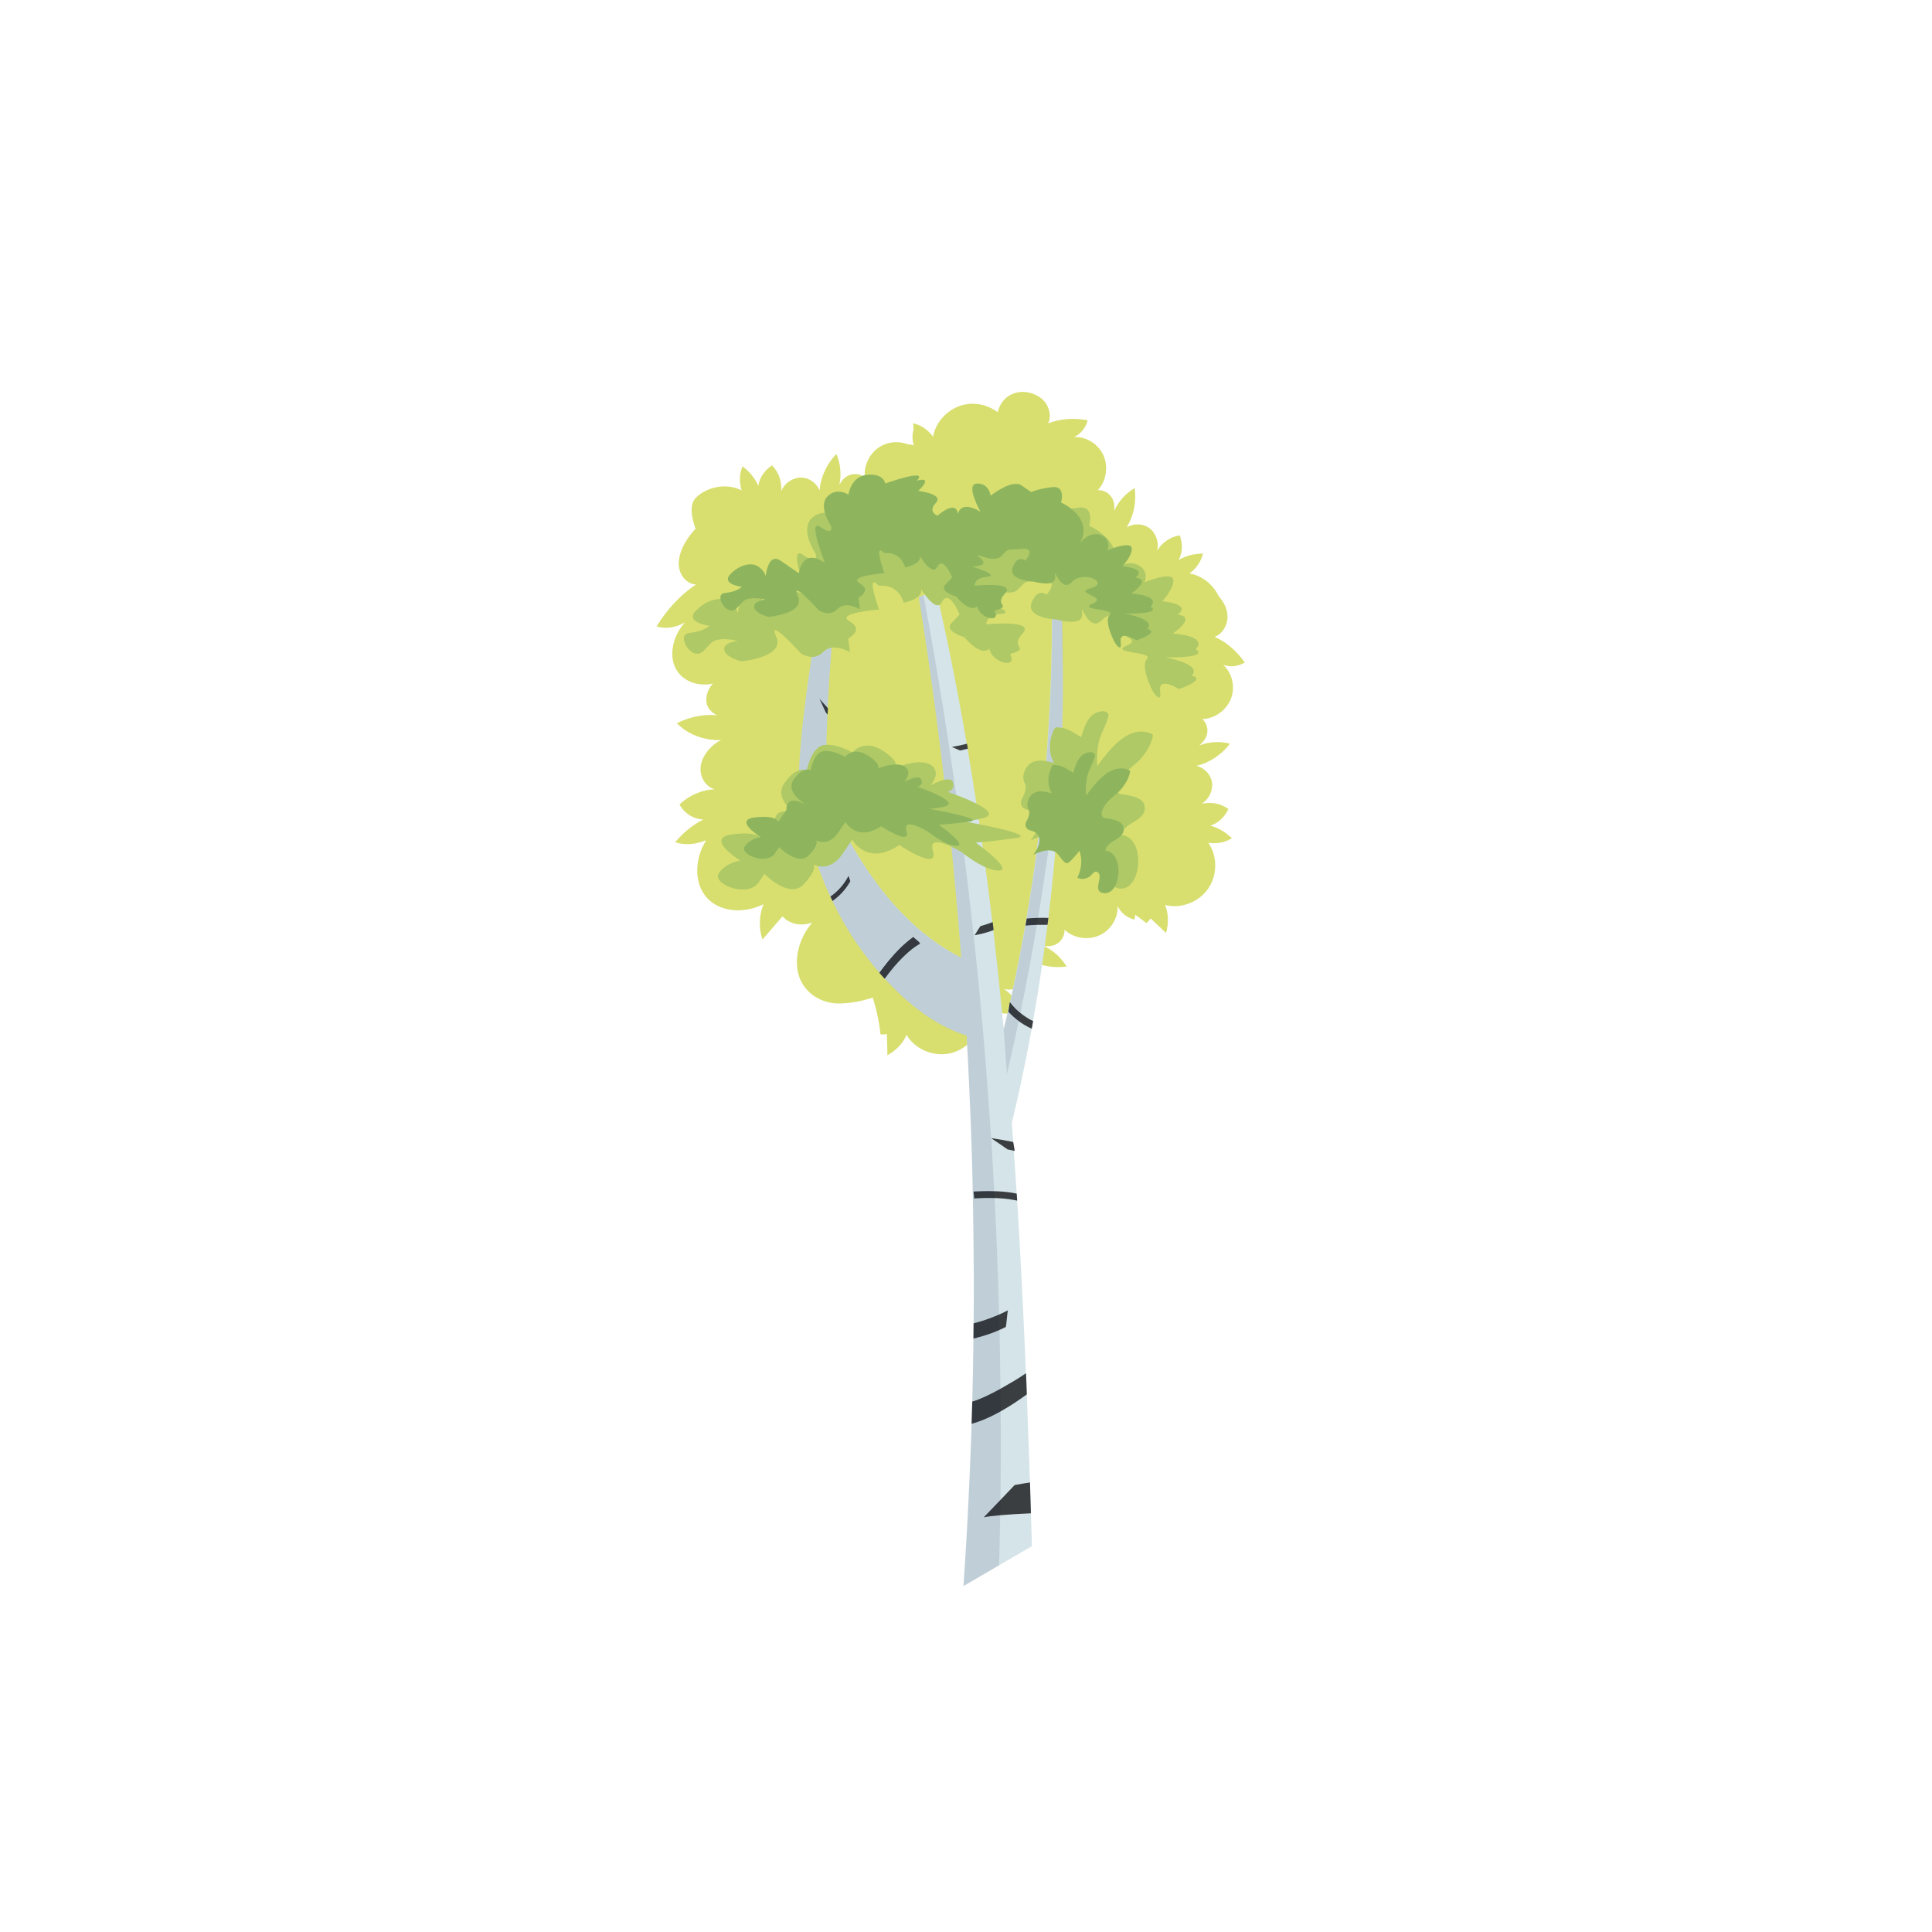 <svg width="400" height="400" viewBox="0 0 400 400" fill="none" xmlns="http://www.w3.org/2000/svg">
<path d="M174.077 207.759C170.136 207.891 166.686 205.696 165.479 202.257C164.263 198.829 165.338 194.316 168.156 191C165.762 191.876 163.471 191.292 162 189.729C160.605 191.302 159.257 192.941 157.862 194.514C157.098 192.329 157.107 189.681 158.059 187.204C153.864 189.314 148.924 188.749 146.332 185.857C143.739 182.965 143.692 177.963 146.209 173.978C143.862 174.854 141.872 175.042 139.77 174.373C141.401 172.452 143.39 170.775 145.615 169.673C143.428 169.55 141.646 168.335 140.675 166.564C142.702 164.614 145.464 163.455 147.991 163.437C146.03 162.843 144.823 160.865 145.068 158.689C145.313 156.513 147.142 154.242 149.282 153.244C145.7 153.319 142.381 152.047 140.138 149.73C143.494 148.072 147.218 147.563 150.348 148.468C148.736 148.647 146.954 147.431 146.435 146.056C145.917 144.681 146.388 142.834 147.576 141.534C144.248 142.269 140.996 140.847 139.751 138.115C138.516 135.392 139.374 131.539 141.816 128.855C139.864 129.985 137.781 130.268 135.942 129.693C137.988 126.33 140.788 123.193 144.116 121.008C142.221 120.951 140.816 119.199 140.571 117.381C140.326 115.563 141.062 113.518 142.212 111.757C143.362 109.995 144.899 108.469 146.454 107.018C222.619 114.214 242.591 137.632 219.263 174.505C205.659 187.11 190.792 207.184 174.077 207.759Z" fill="#D8DF6F"/>
<path d="M254.862 144.634C255.786 142.213 255.117 139.311 253.24 137.653C254.73 138.171 256.314 137.992 257.709 137.173C256.135 134.884 253.985 132.934 251.44 131.841C252.882 131.426 253.938 129.759 254.117 128.252C254.287 126.754 253.721 125.266 252.835 124.079C251.949 122.892 250.77 121.987 249.583 121.121C232.622 136.24 217.406 153.263 204.877 172.16C211.448 173.789 217.887 177.435 222.318 181.863C223.063 182.607 223.789 183.417 224.496 184.284C229.134 185.697 233.527 188.071 237.355 191.113C237.676 190.831 237.968 190.51 238.232 190.152C239.306 191.132 240.334 192.178 241.409 193.158C241.975 191.264 241.956 189.154 241.22 187.364C244.426 188.231 248.178 186.808 250.129 184.001C252.081 181.184 252.09 177.19 250.158 174.496C251.949 174.731 253.467 174.496 255.051 173.554C253.797 172.339 252.279 171.387 250.582 170.944C252.241 170.417 253.589 169.108 254.325 167.497C252.769 166.338 250.667 165.952 248.743 166.432C250.233 165.575 251.138 163.766 250.94 162.08C250.742 160.394 249.337 158.934 247.706 158.557C250.431 157.916 252.948 156.249 254.645 153.969C252.571 153.432 250.327 153.555 248.282 154.318C248.998 153.781 249.601 152.999 249.837 152.264C250.224 151.068 249.856 149.683 248.941 148.882C251.468 148.816 253.929 147.045 254.862 144.634Z" fill="#D8DF6F"/>
<path d="M168.736 108.208C166.369 109.267 164.789 111.792 164.943 114.29C164.256 112.871 163.009 111.878 161.443 111.472C160.936 114.203 161.076 117.1 162.103 119.672C160.789 118.946 158.863 119.379 157.67 120.318C156.49 121.257 155.836 122.709 155.623 124.175C155.41 125.64 155.603 127.112 155.83 128.564C178.522 129.857 201.327 128.571 223.559 124.061C220.066 118.266 218.093 111.139 218.093 104.877C218.093 103.825 218.153 102.739 218.266 101.627C215.987 97.35 214.56 92.567 214.007 87.712C213.58 87.685 213.147 87.705 212.707 87.772C212.64 86.319 212.653 84.854 212.587 83.402C210.847 84.341 209.367 85.846 208.62 87.632C206.967 84.754 203.307 83.109 199.941 83.715C196.568 84.328 193.734 87.145 193.194 90.416C192.095 88.984 190.855 88.078 189.068 87.625C189.095 89.37 189.495 91.115 190.381 92.627C188.835 91.828 186.955 91.802 185.295 92.421C185.575 94.339 186.788 96.098 188.488 97.117C186.828 96.671 184.908 97.31 183.855 98.642C182.802 99.975 182.762 102 183.648 103.419C181.268 101.946 178.309 101.347 175.495 101.76C176.582 103.605 178.255 105.104 180.242 106.01C179.355 105.883 178.375 106.01 177.689 106.363C176.569 106.936 175.849 108.175 175.929 109.387C174.095 107.648 171.102 107.162 168.736 108.208Z" fill="#D8DF6F"/>
<path d="M228.465 94.29C227.405 91.926 224.878 90.347 222.379 90.5C223.798 89.814 224.792 88.569 225.198 87.003C222.465 86.497 219.565 86.637 216.992 87.663C217.719 86.35 217.285 84.425 216.346 83.233C215.406 82.054 213.952 81.401 212.486 81.188C211.019 80.975 206.547 81.188 206.178 87.662C204.885 110.337 197.422 167.423 201.935 189.638C207.735 186.148 225.532 143.61 231.798 143.61C232.851 143.61 233.938 143.67 235.051 143.783C239.331 141.505 244.117 140.079 248.977 139.526C249.004 139.1 248.984 138.667 248.917 138.227C250.37 138.161 251.837 138.174 253.29 138.107C252.35 136.369 250.844 134.89 249.057 134.144C251.937 132.492 253.584 128.835 252.977 125.471C252.364 122.101 249.544 119.27 246.271 118.73C247.704 117.631 248.61 116.392 249.064 114.607C247.317 114.634 245.571 115.033 244.057 115.919C244.857 114.374 244.884 112.495 244.264 110.837C242.344 111.116 240.584 112.329 239.564 114.027C240.011 112.369 239.371 110.45 238.038 109.398C236.704 108.345 234.678 108.305 233.258 109.191C234.731 106.813 235.331 103.856 234.918 101.045C233.071 102.131 231.571 103.803 230.665 105.788C230.791 104.902 230.665 103.922 230.311 103.236C229.738 102.117 228.498 101.398 227.285 101.478C229.025 99.646 229.512 96.655 228.465 94.29Z" fill="#D8DF6F"/>
<path d="M182.375 92.372C184.631 91.094 187.603 91.318 189.526 92.921C188.789 91.528 188.727 89.937 189.328 88.435C191.83 89.645 194.083 91.474 195.548 93.824C195.74 92.337 197.231 91.042 198.695 90.638C200.151 90.245 201.709 90.579 203.017 91.275C204.325 91.972 205.397 93 206.434 94.042C194.032 113.075 179.485 130.672 162.678 145.897C160.075 139.652 155.498 133.841 150.449 130.131C149.601 129.508 148.69 128.913 147.726 128.345C145.629 123.976 144.857 111.45 144.857 111.45C144.857 111.45 141.658 105.332 144.141 102.981C146.634 100.629 150.584 100.018 153.541 101.521C153.038 99.787 153.042 98.252 153.735 96.545C155.126 97.601 156.296 98.957 156.99 100.566C157.262 98.847 158.354 97.318 159.837 96.349C161.218 97.711 161.917 99.73 161.732 101.702C162.355 100.101 164.008 98.934 165.706 98.876C167.404 98.817 169.061 99.985 169.679 101.539C169.902 98.751 171.173 96.013 173.172 93.993C174.016 95.961 174.233 98.196 173.787 100.332C174.21 99.543 174.892 98.829 175.584 98.486C176.709 97.924 178.135 98.078 179.065 98.861C178.749 96.355 180.13 93.657 182.375 92.372Z" fill="#D8DF6F"/>
<path d="M227.588 193.676C229.954 192.621 231.529 190.087 231.387 187.59C232.076 189.013 233.32 190.002 234.885 190.407C235.394 187.675 235.253 184.783 234.225 182.211C235.545 182.937 237.468 182.503 238.656 181.561C239.844 180.619 240.494 179.168 240.702 177.708C240.909 176.248 240.73 174.769 240.494 173.318C217.802 172.028 194.987 173.309 172.767 177.821C176.264 183.615 178.225 190.746 178.225 197.001C178.225 198.047 178.169 199.139 178.055 200.251C180.337 204.528 181.761 209.304 182.317 214.165C182.741 214.193 183.175 214.174 183.618 214.099C183.684 215.55 183.674 217.019 183.731 218.47C185.475 217.537 186.955 216.03 187.69 214.24C189.34 217.113 192.998 218.762 196.373 218.15C199.739 217.537 202.586 214.721 203.114 211.452C204.208 212.884 205.452 213.788 207.243 214.25C207.215 212.507 206.81 210.755 205.933 209.247C207.479 210.048 209.364 210.067 211.014 209.455C210.731 207.542 209.515 205.781 207.828 204.754C209.487 205.197 211.41 204.556 212.466 203.228C213.522 201.9 213.56 199.874 212.674 198.452C215.059 199.921 218.01 200.524 220.828 200.11C219.744 198.263 218.066 196.766 216.086 195.861C216.973 195.984 217.944 195.861 218.632 195.513C219.754 194.938 220.47 193.704 220.395 192.489C222.224 194.241 225.222 194.731 227.588 193.676Z" fill="#D8DF6F"/>
<path d="M219.999 147.526C219.98 148.176 219.971 148.816 219.952 149.466C219.933 149.956 219.923 150.437 219.914 150.926C219.801 155.1 219.631 159.273 219.395 163.437C219.395 163.446 219.395 163.446 219.395 163.446C219.367 164.021 219.329 164.576 219.301 165.151C219.018 169.918 218.651 174.665 218.208 179.394C218.179 179.734 218.142 180.082 218.113 180.421C217.802 183.634 217.453 186.855 217.057 190.049C217.039 190.228 217.01 190.397 216.991 190.576C216.954 190.878 216.916 191.179 216.878 191.481C216.85 191.688 216.831 191.886 216.803 192.084C216.247 196.539 215.615 200.967 214.899 205.366V205.376C214.814 205.922 214.729 206.468 214.625 207.015C214.389 208.475 214.135 209.944 213.88 211.395C213.786 211.923 213.692 212.45 213.597 212.978C213.484 213.609 213.362 214.249 213.249 214.881C213.183 215.201 213.126 215.502 213.07 215.823C212.004 221.447 210.807 227.005 209.487 232.506C209.506 232.732 209.525 232.949 209.534 233.175C209.562 233.495 209.581 233.806 209.6 234.126C209.657 234.927 209.713 235.718 209.779 236.528C209.779 236.538 209.779 236.538 209.779 236.538C209.817 237.094 209.855 237.668 209.902 238.224C209.93 238.554 209.949 238.893 209.968 239.223C209.996 239.543 210.015 239.873 210.034 240.202C210.194 242.501 210.345 244.809 210.496 247.117C210.534 247.597 210.562 248.087 210.59 248.568C210.92 253.871 211.222 259.175 211.495 264.488C211.514 264.808 211.533 265.147 211.542 265.477C211.787 270.234 212.004 275.001 212.212 279.777C212.23 280.097 212.249 280.427 212.259 280.757C212.306 281.934 212.353 283.112 212.4 284.299C212.419 284.647 212.428 285.005 212.447 285.354C212.466 285.684 212.476 286.013 212.494 286.352C212.523 287.125 212.56 287.897 212.589 288.67C212.702 291.684 212.824 294.699 212.919 297.713C212.938 298.034 212.947 298.335 212.956 298.655C213.051 301.406 213.145 304.147 213.239 306.889C213.315 309.018 213.381 311.146 213.437 313.275C213.513 315.555 213.579 317.825 213.654 320.115L206.847 324.071L199.475 328.367C199.937 321.622 200.333 314.868 200.635 308.104C200.663 307.633 200.682 307.162 200.701 306.7C200.814 304.27 200.917 301.83 201.002 299.399C201.021 298.853 201.04 298.297 201.059 297.751C201.097 296.752 201.125 295.763 201.163 294.765C201.21 293.229 201.257 291.703 201.295 290.168V290.102C201.313 289.687 201.323 289.254 201.332 288.83C201.398 286.06 201.455 283.291 201.492 280.521C201.502 280.201 201.511 279.871 201.511 279.541C201.521 278.731 201.54 277.921 201.549 277.111C201.558 276.056 201.568 275.001 201.577 273.946C201.587 272.712 201.596 271.468 201.606 270.225C201.615 268.925 201.615 267.625 201.615 266.325C201.615 265.326 201.615 264.328 201.606 263.32C201.606 262.99 201.606 262.66 201.596 262.34C201.568 255.934 201.474 249.519 201.313 243.123C201.304 242.727 201.295 242.331 201.285 241.926L201.2 238.836C201.181 238.45 201.172 238.064 201.163 237.678C201.087 235.464 201.012 233.26 200.927 231.046C200.908 230.707 200.899 230.368 200.88 230.028C200.738 226.289 200.559 222.558 200.371 218.828C200.352 218.489 200.333 218.14 200.314 217.792C200.248 216.661 200.191 215.531 200.125 214.4C199.88 214.325 199.635 214.24 199.39 214.155C199.145 214.071 198.909 213.986 198.664 213.892C198.476 213.826 198.278 213.75 198.08 213.665C197.957 213.618 197.835 213.571 197.712 213.515C197.401 213.383 197.08 213.251 196.769 213.1C196.317 212.902 195.874 212.686 195.44 212.45C195.28 212.365 195.119 212.281 194.95 212.196C193.903 211.631 192.885 211.009 191.867 210.312C191.669 210.171 191.471 210.039 191.264 209.897C191.094 209.784 190.924 209.652 190.764 209.53C190.415 209.276 190.066 209.012 189.717 208.739C189.567 208.626 189.425 208.513 189.274 208.4C189.076 208.239 188.878 208.079 188.68 207.91C188.492 207.759 188.303 207.599 188.115 207.439C187.888 207.25 187.653 207.043 187.427 206.845C187.163 206.61 186.908 206.374 186.644 206.129C186.38 205.884 186.125 205.649 185.871 205.394C185.748 205.281 185.616 205.15 185.494 205.027C185.022 204.565 184.551 204.085 184.089 203.595C183.967 203.473 183.844 203.341 183.731 203.209C183.552 203.011 183.363 202.813 183.175 202.615C183.137 202.578 183.109 202.531 183.071 202.502C182.741 202.135 182.411 201.768 182.091 201.391H182.081C181.751 200.995 181.412 200.609 181.091 200.213C180.912 199.997 180.724 199.771 180.544 199.544C180.035 198.923 179.545 198.282 179.055 197.632C178.923 197.453 178.781 197.265 178.64 197.086C178.574 197.001 178.517 196.916 178.451 196.822C178.018 196.238 177.603 195.644 177.198 195.042C177.028 194.797 176.868 194.542 176.698 194.297C175.623 192.658 174.643 190.981 173.738 189.305C173.615 189.069 173.483 188.834 173.361 188.589C173.181 188.25 173.012 187.91 172.842 187.562C172.767 187.421 172.701 187.27 172.625 187.119C172.531 186.921 172.437 186.723 172.342 186.535C172.192 186.224 172.05 185.913 171.909 185.612C171.796 185.367 171.682 185.131 171.579 184.886C171.475 184.642 171.362 184.397 171.258 184.161C170.966 183.511 170.702 182.861 170.438 182.211C170.278 181.797 170.108 181.392 169.957 180.977C169.948 180.968 169.948 180.958 169.938 180.939C169.788 180.534 169.627 180.12 169.486 179.715C169.335 179.3 169.184 178.886 169.043 178.462C168.939 178.151 168.826 177.85 168.732 177.539C167.214 172.97 166.186 168.599 165.498 164.774C165.47 164.652 165.451 164.529 165.432 164.407C165.413 164.143 165.404 163.889 165.394 163.615C165.243 158.736 165.913 151.576 166.912 143.937C166.997 143.296 167.082 142.655 167.167 142.015C168.062 135.402 169.175 128.525 170.202 122.562C171.268 122.948 172.078 123.645 173.144 124.022C172.823 126.952 172.521 129.9 172.276 132.868C172.22 133.442 172.173 134.017 172.135 134.582C171.975 136.636 171.824 138.689 171.692 140.752C171.664 141.129 171.645 141.506 171.626 141.883C171.616 141.996 171.607 142.1 171.607 142.213C171.56 142.881 171.532 143.541 171.494 144.21C171.484 144.247 171.484 144.285 171.484 144.323C171.447 145.086 171.409 145.858 171.371 146.621C171.343 147.064 171.324 147.497 171.305 147.931C171.296 148.157 171.286 148.392 171.277 148.618C171.249 149.193 171.23 149.777 171.211 150.361C171.154 151.784 171.117 153.206 171.088 154.629C171.088 154.629 171.088 154.629 171.088 154.638C171.07 155.156 171.06 155.674 171.051 156.192C171.004 158.708 170.975 161.204 170.985 163.719C171.466 164.925 171.965 166.102 172.493 167.271C172.682 167.713 172.889 168.156 173.097 168.599C173.153 168.712 173.2 168.815 173.247 168.929C173.483 169.418 173.709 169.908 173.955 170.389C174.746 172 175.567 173.554 176.434 175.071C176.604 175.363 176.773 175.664 176.943 175.947C177.424 176.776 177.924 177.586 178.433 178.386C178.659 178.744 178.895 179.112 179.13 179.451C179.894 180.629 180.695 181.768 181.506 182.852C181.666 183.078 181.836 183.294 182.006 183.521C184.381 186.629 186.927 189.399 189.614 191.801C189.793 191.971 189.981 192.121 190.161 192.281C192.97 194.712 195.93 196.728 199.004 198.254C198.627 193.233 198.212 188.221 197.74 183.219C197.712 182.852 197.674 182.475 197.637 182.108C197.514 180.779 197.391 179.451 197.259 178.113C197.137 176.794 196.996 175.485 196.864 174.166C196.864 174.157 196.854 174.138 196.854 174.129C196.816 173.789 196.788 173.46 196.75 173.13C196.75 173.111 196.741 173.092 196.741 173.064C196.402 169.805 196.043 166.545 195.676 163.286C195.308 160.036 194.912 156.786 194.507 153.536C194.469 153.206 194.431 152.876 194.384 152.547C194.064 150.013 193.724 147.479 193.385 144.944C193.347 144.634 193.3 144.323 193.262 144.021C192.329 137.192 191.32 130.381 190.227 123.608C190.566 123.495 190.896 123.372 191.207 123.24C192.065 122.873 192.866 122.468 193.8 122.166C195.176 128.167 196.468 134.205 197.646 140.272C197.712 140.602 197.778 140.931 197.835 141.261C198.344 143.861 198.824 146.48 199.296 149.099C199.352 149.419 199.409 149.73 199.466 150.05C199.701 151.36 199.927 152.66 200.154 153.969C200.21 154.308 200.276 154.657 200.323 154.996C201.587 162.41 202.718 169.861 203.736 177.36C203.802 177.821 203.868 178.283 203.925 178.744C204.472 182.786 204.981 186.827 205.461 190.887C205.49 191.104 205.518 191.321 205.537 191.537V191.547C205.584 191.886 205.622 192.215 205.65 192.545C205.707 192.95 205.744 193.355 205.791 193.76C206.442 199.384 207.036 205.027 207.573 210.698C207.63 211.329 207.696 211.951 207.752 212.582C207.771 212.752 207.781 212.902 207.8 213.072C207.837 212.931 207.875 212.78 207.903 212.629C208.196 211.423 208.469 210.218 208.752 209.012C208.761 208.984 208.761 208.955 208.771 208.927C208.874 208.484 208.978 208.032 209.082 207.589C209.393 206.205 209.694 204.81 209.987 203.416C210.109 202.842 210.232 202.257 210.345 201.673C210.477 201.023 210.618 200.364 210.741 199.705C210.995 198.471 211.231 197.236 211.457 195.993C211.646 194.985 211.835 193.958 212.023 192.941C212.023 192.941 212.023 192.941 212.023 192.931C212.089 192.583 212.155 192.225 212.212 191.867C212.23 191.792 212.24 191.707 212.259 191.631C212.306 191.349 212.353 191.066 212.4 190.793C212.4 190.784 212.4 190.784 212.4 190.784C212.438 190.576 212.476 190.379 212.504 190.171C212.626 189.474 212.74 188.786 212.853 188.08C212.928 187.628 213.004 187.176 213.079 186.723C213.211 185.913 213.343 185.103 213.456 184.293C213.588 183.464 213.711 182.635 213.833 181.806C213.946 181.062 214.059 180.299 214.163 179.545C214.38 178.038 214.578 176.531 214.767 175.014C214.861 174.26 214.955 173.497 215.049 172.744V172.734C215.134 172.075 215.21 171.416 215.294 170.747C215.445 169.4 215.596 168.043 215.738 166.696C215.794 166.15 215.851 165.603 215.907 165.057C215.954 164.595 216.002 164.143 216.039 163.681C216.096 163.107 216.152 162.523 216.2 161.939C216.218 161.75 216.237 161.562 216.256 161.364C216.294 160.997 216.322 160.639 216.35 160.271C216.36 160.168 216.369 160.073 216.379 159.97C216.454 159.103 216.529 158.237 216.595 157.37C216.671 156.4 216.746 155.429 216.822 154.468C216.859 154.026 216.888 153.564 216.916 153.121C217.227 148.571 217.453 144.002 217.604 139.424C217.623 138.981 217.632 138.548 217.642 138.096V138.087C217.783 133.188 217.821 128.28 217.764 123.372C218.509 123.202 218.981 123.014 219.735 122.854C219.857 126.358 219.933 129.863 219.98 133.367C219.989 133.989 219.989 134.601 219.999 135.223C220.112 139.339 220.084 143.437 219.999 147.526Z" fill="#D5E4E8"/>
<path d="M213.437 313.313C210.911 313.426 208.771 313.558 207.083 313.709C205.556 313.84 204.396 313.991 203.67 314.151C204.821 312.946 205.98 311.749 207.14 310.534C208.12 309.507 209.091 308.49 210.072 307.463C211.071 307.274 212.136 307.095 213.249 306.926C213.305 309.045 213.371 311.174 213.437 313.313Z" fill="#3A3E40"/>
<path d="M212.589 288.698C210.826 289.979 209.025 291.175 207.215 292.183C206.131 292.796 205.047 293.342 203.944 293.803C203.02 294.199 202.096 294.529 201.163 294.783C201.21 293.248 201.257 291.722 201.295 290.186C202.181 289.922 203.058 289.564 203.944 289.159C205.018 288.669 206.103 288.104 207.187 287.501C208.082 287.002 208.988 286.475 209.893 285.938C210.732 285.438 211.58 284.901 212.419 284.317C212.438 284.666 212.447 285.024 212.466 285.372C212.485 285.702 212.495 286.032 212.513 286.371C212.523 287.143 212.561 287.916 212.589 288.698Z" fill="#3A3E40"/>
<path d="M208.686 271.289C208.535 271.751 208.384 274.275 208.233 274.737C207.818 274.953 207.394 275.142 206.979 275.33C205.48 275.999 203.962 276.517 202.416 276.913V276.922C202.124 276.998 201.832 277.064 201.54 277.139C201.549 276.084 201.558 275.029 201.568 273.974C201.803 273.927 202.03 273.87 202.256 273.804C202.558 273.719 202.85 273.635 203.152 273.54C204.405 273.145 205.659 272.693 206.904 272.137C207.498 271.882 208.092 271.6 208.686 271.289Z" fill="#3A3E40"/>
<path d="M210.6 248.577C209.383 248.313 208.148 248.162 206.923 248.087C206.772 248.077 206.631 248.068 206.48 248.059C206.31 248.049 206.14 248.049 205.971 248.049C204.547 248.002 203.114 248.04 201.69 248.134C201.681 247.993 201.672 247.842 201.653 247.691C201.624 247.362 201.596 247.022 201.568 246.693C202.115 246.664 202.661 246.655 203.218 246.627C204.094 246.599 204.99 246.589 205.886 246.627C205.989 246.627 206.103 246.627 206.206 246.636C206.376 246.646 206.546 246.646 206.715 246.655C207.979 246.721 209.242 246.862 210.496 247.126C210.543 247.616 210.571 248.096 210.6 248.577Z" fill="#3A3E40"/>
<path d="M190.378 195.117C190.349 195.126 190.33 195.145 190.312 195.154C190.227 195.201 190.142 195.258 190.057 195.314C189.595 195.606 189.152 195.936 188.718 196.294C187.417 197.368 186.211 198.621 185.079 199.987C184.957 200.119 184.853 200.251 184.74 200.392C184.174 201.08 183.627 201.796 183.081 202.53C182.751 202.163 182.421 201.796 182.1 201.419C182.251 201.202 182.411 200.995 182.571 200.778C182.751 200.533 182.939 200.298 183.118 200.053C183.307 199.808 183.495 199.572 183.684 199.337C183.75 199.261 183.816 199.186 183.872 199.101C183.872 199.101 183.872 199.101 183.882 199.101C183.948 199.017 184.004 198.932 184.07 198.856C185.541 197.085 187.106 195.456 188.831 194.184C188.916 194.118 188.992 194.061 189.077 194.005C189.077 194.005 189.086 193.995 189.086 194.005C189.199 194.09 189.303 194.184 189.406 194.288C189.736 194.561 190.057 194.834 190.378 195.117Z" fill="#3A3E40"/>
<path d="M190.537 195.362C190.424 195.427 190.311 195.484 190.207 195.55C189.736 195.823 189.284 196.143 188.84 196.483C187.521 197.528 186.304 198.762 185.154 200.109C185.041 200.241 184.928 200.373 184.815 200.514C184.249 201.193 183.702 201.899 183.174 202.634C183.137 202.596 183.108 202.549 183.071 202.521C182.741 202.154 182.411 201.786 182.09 201.409C182.241 201.193 182.401 200.985 182.562 200.769C182.741 200.524 182.929 200.288 183.108 200.043C183.297 199.799 183.486 199.572 183.674 199.337C183.74 199.262 183.797 199.177 183.863 199.092C183.863 199.092 183.863 199.092 183.872 199.092C183.938 199.017 184.004 198.932 184.061 198.857C185.531 197.095 187.125 195.493 188.878 194.278C188.963 194.212 189.048 194.165 189.133 194.099C189.133 194.099 189.133 194.099 189.142 194.109C189.265 194.203 189.378 194.316 189.491 194.429C189.764 194.674 190.038 194.9 190.302 195.154C190.387 195.22 190.462 195.296 190.537 195.362Z" fill="#3A3E40"/>
<path d="M174.011 170.398C173.493 170.869 172.974 171.396 172.493 171.952C172.154 172.348 171.814 172.781 171.503 173.233C171.428 173.318 171.352 173.441 171.277 173.554C171.211 173.045 171.154 172.517 171.088 171.99C171.06 171.82 171.041 171.651 171.022 171.472C171.022 171.462 171.022 171.462 171.022 171.462C171.088 171.387 171.145 171.302 171.202 171.227C171.862 170.379 172.569 169.635 173.304 168.957C173.54 169.428 173.766 169.917 174.011 170.398Z" fill="#3A3E40"/>
<path d="M217.057 190.048C217.039 190.227 217.01 190.397 216.991 190.576C216.954 190.877 216.916 191.179 216.878 191.48C216.784 191.471 216.68 191.471 216.577 191.471C215.945 191.461 215.313 191.461 214.682 191.48C213.899 191.509 213.107 191.556 212.325 191.631C212.372 191.348 212.419 191.066 212.466 190.793C212.466 190.783 212.466 190.783 212.466 190.783C212.504 190.576 212.542 190.378 212.57 190.171C213.343 190.105 214.125 190.058 214.908 190.039H214.917C215.643 190.02 216.35 190.02 217.057 190.048Z" fill="#3A3E40"/>
<path d="M213.899 211.404C213.805 211.932 213.711 212.459 213.616 212.987C213.022 212.723 212.457 212.422 211.91 212.082C211.571 211.875 211.241 211.649 210.929 211.414C210.156 210.839 209.43 210.189 208.771 209.464C208.799 209.294 208.818 209.143 208.837 208.974C208.846 208.964 208.846 208.964 208.846 208.964C208.912 208.465 208.978 207.966 209.063 207.467C209.1 207.504 209.129 207.551 209.166 207.589C209.355 207.834 209.553 208.069 209.751 208.296C210.222 208.823 210.731 209.313 211.288 209.746C211.57 209.982 211.853 210.189 212.155 210.396C212.692 210.773 213.286 211.122 213.899 211.404Z" fill="#3A3E40"/>
<path d="M201.427 174.495C200.842 174.505 200.258 174.486 199.673 174.448C199.569 174.439 199.456 174.439 199.353 174.43C198.551 174.373 197.74 174.288 196.93 174.166C196.93 174.156 196.92 174.138 196.92 174.128C196.883 173.789 196.854 173.459 196.817 173.13C196.817 173.111 196.807 173.092 196.807 173.064C197.599 173.177 198.4 173.271 199.202 173.327C199.343 173.337 199.485 173.346 199.626 173.356C199.909 173.374 200.192 173.393 200.484 173.393C200.804 173.77 201.106 174.138 201.427 174.495Z" fill="#3A3E40"/>
<path d="M218.311 161.449C217.727 161.458 217.142 161.439 216.558 161.402C216.482 161.392 216.416 161.392 216.341 161.392C216.379 161.025 216.407 160.667 216.435 160.299C216.463 160.309 216.492 160.309 216.511 160.309C216.793 160.328 217.076 160.346 217.368 160.346C217.698 160.714 218 161.081 218.311 161.449Z" fill="#3A3E40"/>
<path d="M200.389 155.005C200.267 155.043 200.144 155.071 200.022 155.099C199.607 155.203 199.192 155.297 198.777 155.382C198.768 155.391 198.758 155.391 198.758 155.382C198.193 155.137 197.636 154.883 197.071 154.638C197.957 154.497 198.843 154.318 199.729 154.101C199.89 154.063 200.05 154.025 200.21 153.978C200.267 154.318 200.333 154.666 200.389 155.005Z" fill="#3A3E40"/>
<path d="M205.716 192.554C204.924 192.875 203.906 193.195 202.558 193.478C202.313 193.534 202.058 193.581 201.785 193.638C201.973 193.346 202.152 193.054 202.331 192.762C202.548 192.432 202.756 192.093 202.963 191.763C204.198 191.396 204.99 191.132 205.527 190.906C205.556 191.123 205.584 191.339 205.603 191.556V191.546C205.65 191.886 205.688 192.215 205.716 192.554Z" fill="#3A3E40"/>
<path d="M171.418 146.64C171.39 147.083 171.371 147.516 171.352 147.949C171.22 147.789 171.088 147.629 170.957 147.478C170.532 146.536 170.108 145.604 169.674 144.681C170.259 145.321 170.843 145.971 171.418 146.64Z" fill="#3A3E40"/>
<path d="M209.779 236.443C209.883 237.065 209.996 237.678 210.09 238.29C209.6 238.167 209.11 238.073 208.62 237.979C207.479 237.178 206.338 236.387 205.179 235.633C206.715 235.859 208.252 236.123 209.779 236.443Z" fill="#3A3E40"/>
<path d="M176.048 182.456C175.887 182.757 175.708 183.03 175.529 183.303C174.605 184.679 173.521 185.724 172.361 186.544C172.211 186.233 172.069 185.922 171.928 185.621C173.087 184.811 174.162 183.774 175.077 182.361C175.303 182.022 175.501 181.683 175.68 181.325C175.812 181.702 175.934 182.079 176.048 182.456Z" fill="#3A3E40"/>
<path d="M207.13 310.525C207.111 311.58 207.102 312.644 207.083 313.699C207.017 317.166 206.942 320.633 206.847 324.099L199.475 328.395C199.937 321.65 200.333 314.896 200.635 308.132C200.663 307.661 200.682 307.19 200.701 306.728C200.814 304.298 200.917 301.858 201.002 299.428C201.021 298.881 201.04 298.325 201.059 297.779C201.097 296.781 201.125 295.791 201.163 294.793C201.21 293.257 201.257 291.731 201.295 290.196V290.13C201.313 289.715 201.323 289.282 201.332 288.858C201.398 286.088 201.455 283.319 201.492 280.549C201.502 280.229 201.511 279.899 201.511 279.57C201.521 278.76 201.54 277.949 201.549 277.139C201.558 276.084 201.568 275.029 201.577 273.974C201.587 272.74 201.596 271.496 201.606 270.253C201.615 268.953 201.615 267.653 201.615 266.353C201.615 265.354 201.615 264.356 201.606 263.348C201.606 263.018 201.606 262.689 201.596 262.368C201.568 255.962 201.474 249.547 201.313 243.151C201.304 242.755 201.295 242.36 201.285 241.954L201.2 238.865C201.181 238.478 201.172 238.092 201.163 237.706C201.087 235.492 201.012 233.288 200.927 231.074C200.908 230.735 200.899 230.396 200.88 230.057C200.738 226.317 200.559 222.586 200.371 218.856C200.352 218.517 200.333 218.168 200.314 217.82C200.248 216.689 200.191 215.559 200.126 214.428C199.88 214.353 199.635 214.268 199.39 214.183C199.145 214.099 198.909 214.014 198.664 213.92C198.476 213.854 198.278 213.778 198.08 213.694C197.957 213.647 197.835 213.599 197.712 213.543C197.401 213.411 197.08 213.279 196.769 213.128C196.317 212.931 195.874 212.714 195.44 212.478C195.28 212.394 195.119 212.309 194.95 212.224C193.903 211.659 192.885 211.037 191.867 210.34C191.669 210.199 191.471 210.067 191.264 209.926C191.094 209.812 190.924 209.681 190.764 209.558C190.415 209.304 190.066 209.04 189.717 208.767C189.567 208.654 189.425 208.541 189.274 208.428C189.076 208.268 188.878 208.107 188.68 207.938C188.492 207.787 188.303 207.627 188.115 207.467C187.888 207.278 187.653 207.071 187.427 206.873C187.163 206.638 186.908 206.402 186.644 206.157C186.38 205.912 186.125 205.677 185.871 205.423C185.748 205.31 185.616 205.178 185.494 205.055C185.022 204.594 184.551 204.113 184.089 203.623C183.967 203.501 183.844 203.369 183.731 203.237C183.552 203.039 183.363 202.841 183.175 202.644C183.137 202.606 183.109 202.559 183.071 202.531C182.741 202.163 182.411 201.796 182.091 201.419H182.081C181.751 201.023 181.412 200.637 181.091 200.241C180.912 200.025 180.724 199.799 180.544 199.573C180.035 198.951 179.545 198.31 179.055 197.66C178.923 197.481 178.781 197.293 178.64 197.114C178.574 197.029 178.517 196.944 178.451 196.85C178.018 196.266 177.603 195.673 177.198 195.07C177.028 194.825 176.868 194.57 176.698 194.326C175.623 192.686 174.643 191.01 173.738 189.333C173.615 189.097 173.483 188.862 173.361 188.617C173.181 188.278 173.012 187.939 172.842 187.59C172.767 187.449 172.701 187.298 172.625 187.147C172.531 186.949 172.437 186.752 172.342 186.563C172.192 186.252 172.05 185.942 171.909 185.64C171.796 185.395 171.682 185.16 171.579 184.915C171.475 184.67 171.362 184.425 171.258 184.189C170.966 183.539 170.702 182.889 170.438 182.239C170.278 181.825 170.108 181.42 169.957 181.005C169.948 180.996 169.948 180.986 169.938 180.968C169.788 180.562 169.627 180.148 169.486 179.743C169.335 179.328 169.184 178.914 169.043 178.49C168.939 178.179 168.826 177.878 168.732 177.567C167.214 172.998 166.186 168.627 165.498 164.802C165.47 164.68 165.451 164.557 165.432 164.435C165.413 164.171 165.404 163.917 165.394 163.644C165.243 158.764 165.913 151.605 166.912 143.965C166.997 143.324 167.082 142.684 167.167 142.043C168.062 135.43 169.175 128.553 170.202 122.59C171.268 122.976 172.078 123.673 173.144 124.05C172.823 126.98 172.521 129.928 172.276 132.896C172.22 133.471 172.173 134.045 172.135 134.61C171.975 136.664 171.824 138.718 171.692 140.781C171.664 141.157 171.645 141.534 171.626 141.911C171.616 142.024 171.607 142.128 171.607 142.241C171.56 142.91 171.532 143.569 171.494 144.238C171.484 144.276 171.484 144.313 171.484 144.351C171.437 145.123 171.4 145.886 171.371 146.649C171.343 147.092 171.324 147.526 171.305 147.959C171.296 148.185 171.286 148.421 171.277 148.647C171.249 149.221 171.23 149.805 171.211 150.389C171.154 151.812 171.117 153.234 171.088 154.657C171.088 154.657 171.088 154.657 171.088 154.666C171.07 155.184 171.06 155.702 171.051 156.221C171.004 158.736 170.975 161.232 170.985 163.747C171.466 164.953 171.965 166.131 172.493 167.299C172.682 167.742 172.889 168.184 173.097 168.627C173.153 168.74 173.2 168.844 173.247 168.957C173.483 169.447 173.709 169.936 173.955 170.417C174.746 172.028 175.567 173.582 176.434 175.099C176.604 175.391 176.773 175.692 176.943 175.975C177.424 176.804 177.924 177.614 178.433 178.415C178.659 178.773 178.895 179.14 179.13 179.479C179.894 180.657 180.695 181.797 181.506 182.88C181.666 183.106 181.836 183.323 182.006 183.549C184.381 186.657 186.927 189.427 189.614 191.829C189.793 191.999 189.981 192.149 190.161 192.31C192.97 194.74 195.93 196.756 199.004 198.282C198.627 193.261 198.212 188.249 197.74 183.247C197.712 182.88 197.674 182.503 197.637 182.136C197.514 180.807 197.391 179.479 197.259 178.141C197.137 176.823 196.996 175.513 196.864 174.194C196.864 174.185 196.854 174.166 196.854 174.157C196.816 173.818 196.788 173.488 196.75 173.158C196.75 173.139 196.741 173.12 196.741 173.092C196.402 169.833 196.043 166.573 195.676 163.314C195.308 160.064 194.912 156.814 194.507 153.564C194.469 153.234 194.431 152.905 194.384 152.575C194.064 150.041 193.724 147.507 193.385 144.973C193.347 144.662 193.3 144.351 193.262 144.049C192.329 137.22 191.32 130.409 190.227 123.636C190.566 123.523 190.896 123.4 191.207 123.268C194.309 139.782 196.958 156.494 199.154 173.347C199.211 173.714 199.258 174.081 199.296 174.449C201.917 194.684 203.887 215.126 205.197 235.662C205.207 235.671 205.207 235.69 205.207 235.699V235.709C205.443 239.364 205.659 243.01 205.848 246.665C205.876 247.136 205.905 247.607 205.923 248.078C206.338 256.104 206.649 264.13 206.847 272.175C206.885 273.239 206.904 274.304 206.932 275.359C207.026 279.419 207.092 283.47 207.13 287.53C207.149 289.094 207.158 290.648 207.168 292.212C207.243 298.297 207.215 304.411 207.13 310.525Z" fill="#000F45" fill-opacity="0.1"/>
<path d="M219.999 147.526C219.98 148.176 219.971 148.816 219.952 149.466C219.933 149.956 219.923 150.436 219.914 150.926C218.736 164.077 217.067 177.171 214.927 190.049H214.917C214.842 190.529 214.767 191 214.682 191.481C213.645 197.632 212.504 203.727 211.26 209.747C211.146 210.312 211.024 210.868 210.911 211.414C210.138 215.107 209.327 218.781 208.469 222.407C208.233 219.242 208.007 216.077 207.781 212.902C207.724 212.168 207.677 211.433 207.63 210.698C207.686 211.329 207.752 211.951 207.809 212.582C207.828 212.752 207.837 212.902 207.856 213.072C207.894 212.931 207.932 212.78 207.96 212.629C208.252 211.423 208.526 210.218 208.808 209.012C208.818 208.984 208.818 208.955 208.827 208.927C208.931 208.484 209.035 208.032 209.138 207.589C209.449 206.205 209.751 204.81 210.043 203.416C210.166 202.842 210.288 202.257 210.402 201.673C210.534 201.023 210.675 200.364 210.798 199.705C211.052 198.47 211.288 197.236 211.514 195.993C211.703 194.985 211.891 193.958 212.08 192.941C212.08 192.941 212.08 192.941 212.08 192.931C212.146 192.583 212.212 192.225 212.268 191.867C212.287 191.782 212.297 191.707 212.306 191.631H212.315C212.363 191.349 212.41 191.066 212.457 190.793C212.457 190.784 212.457 190.784 212.457 190.784C212.495 190.576 212.532 190.378 212.56 190.171C212.683 189.474 212.796 188.786 212.909 188.08C212.985 187.628 213.06 187.176 213.136 186.723C213.268 185.913 213.4 185.103 213.513 184.293C213.645 183.464 213.767 182.635 213.89 181.806C214.003 181.062 214.116 180.299 214.22 179.545C214.437 178.038 214.635 176.531 214.823 175.014C214.917 174.26 215.012 173.497 215.106 172.744V172.734C215.191 172.075 215.266 171.415 215.351 170.747C215.502 169.4 215.653 168.043 215.794 166.696C215.851 166.15 215.907 165.603 215.964 165.057C216.011 164.595 216.058 164.143 216.096 163.681C216.152 163.107 216.209 162.523 216.256 161.939C216.275 161.75 216.294 161.562 216.313 161.364C216.35 160.997 216.379 160.639 216.407 160.271C216.416 160.168 216.426 160.073 216.435 159.97C216.511 159.103 216.586 158.236 216.652 157.37C216.728 156.4 216.803 155.429 216.878 154.468C216.916 154.026 216.944 153.564 216.973 153.121C217.284 148.571 217.51 144.002 217.661 139.424C217.68 138.981 217.689 138.548 217.699 138.096V138.086C217.84 133.188 217.878 128.28 217.821 123.372C218.566 123.202 219.037 123.014 219.791 122.854C219.914 126.358 219.989 129.863 220.037 133.367C220.046 133.989 220.046 134.601 220.055 135.223C220.112 139.339 220.084 143.437 219.999 147.526Z" fill="#000F45" fill-opacity="0.1"/>
<path d="M167.384 123.694C167.384 123.694 162.891 112.581 166.264 114.885C169.637 117.188 168.867 114.651 168.867 114.651C168.867 114.651 165.624 109.856 167.95 107.415C170.276 104.975 173.157 106.942 173.157 106.942C173.157 106.942 173.711 102.437 177.803 102.067C181.895 101.696 182.212 104.211 182.212 104.211C182.212 104.211 193.055 100.316 190.022 103.504C194.351 102.369 190.339 106.018 190.339 106.018C190.339 106.018 196.768 106.76 194.663 108.966C192.557 111.173 195.064 112.114 195.064 112.114C195.064 112.114 199.615 107.974 200.084 111.658C201.097 108.082 205.665 111.15 205.665 111.15C205.665 111.15 201.788 104.325 204.787 104.222C207.787 104.12 208.177 107.187 208.177 107.187C208.177 107.187 213.384 103.053 215.755 104.667C218.127 106.281 218.127 106.281 218.127 106.281C218.127 106.281 220.362 105.363 223.52 105.072C226.678 104.787 225.506 108.869 225.506 108.869C225.506 108.869 229.281 110.437 230.628 113.653C231.975 116.875 229.819 119.139 229.819 119.139C229.819 119.139 232.343 115.723 235.235 116.812C238.127 117.907 236.961 120.558 236.961 120.558C236.961 120.558 242.683 118.192 242.909 120.017C243.141 121.841 240.617 124.487 240.617 124.487C240.617 124.487 246.865 124.977 243.826 127.252C247.935 127.771 242.819 131.164 242.819 131.164C242.819 131.164 250.21 131.609 247.556 134.391C250.459 136.37 241.189 136.085 241.189 136.085C241.189 136.085 249.05 137.459 246.746 139.877C249.933 140.675 244.092 142.665 244.092 142.665C244.092 142.665 239.797 139.945 240.187 143.018C240.578 146.092 238.699 143.155 238.699 143.155C238.699 143.155 235.976 137.995 237.47 136.427C238.965 134.859 229.389 135.298 233.35 133.622C237.318 131.94 228.138 131.124 232.869 129.847C237.606 128.57 230.996 125.399 228.166 128.364C225.337 131.329 223.673 124.059 224.041 126.99C224.409 129.921 218.749 128.267 218.749 128.267C218.749 128.267 212.32 128.011 213.599 124.761C214.878 121.511 216.683 123.13 216.683 123.13C216.683 123.13 219.57 119.925 215.851 120.262C212.133 120.598 212.875 119.823 210.803 121.995C208.732 124.168 202.993 120.347 205.597 122.469C208.194 124.59 203.604 124.561 203.604 124.561C203.604 124.561 210.656 126.785 207.311 127.087C203.967 127.389 204.204 129.277 204.204 129.277C204.204 129.277 214.533 128.205 211.68 131.198C208.822 134.197 213.622 134.066 209.122 135.412C210.82 138.662 205.308 137.214 204.844 134.283C203.089 136.125 199.649 131.911 199.649 131.911C199.649 131.911 195.359 130.708 197.017 128.969C198.681 127.23 198.681 127.23 198.681 127.23C198.681 127.23 196.474 121.704 194.974 124.704C193.474 127.703 188.76 118.711 190.401 121.3C192.048 123.888 187.085 124.784 187.085 124.784C187.085 124.784 186.27 120.878 181.935 121.271C179.099 118.215 181.997 126.198 181.997 126.198C181.997 126.198 172.772 126.882 175.913 128.661C179.054 130.44 175.607 132.19 175.607 132.19L175.969 135.024C175.969 135.024 172.427 132.892 170.435 134.984C168.442 137.077 165.85 135.304 165.85 135.304C165.85 135.304 158.731 127.446 160.7 131.797C162.67 136.142 153.451 136.912 153.451 136.912C153.451 136.912 150.146 136.096 149.947 134.523C149.749 132.949 152.726 132.681 152.726 132.681C152.726 132.681 148.64 131.62 147.146 133.188C145.652 134.756 148.006 132.287 145.652 134.756C143.298 137.225 139.76 131.312 142.737 131.044C145.714 130.776 146.874 129.556 146.874 129.556C146.874 129.556 141.73 128.895 144.039 126.471C146.348 124.054 149.297 123.449 150.943 124.573C152.59 125.696 152.749 126.956 152.749 126.956C152.749 126.956 153.315 121.02 156.399 123.124C159.489 125.228 160.932 126.215 160.932 126.215C160.932 126.215 161.623 119.76 167.384 123.694Z" fill="#AFC966"/>
<path d="M170.803 116.556C170.803 116.556 167.025 107.173 169.866 109.121C172.707 111.064 172.057 108.921 172.057 108.921C172.057 108.921 169.329 104.87 171.283 102.813C173.238 100.756 175.661 102.413 175.661 102.413C175.661 102.413 176.13 98.608 179.569 98.293C183.009 97.979 183.28 100.105 183.28 100.105C183.28 100.105 192.402 96.813 189.849 99.505C193.486 98.545 190.12 101.63 190.12 101.63C190.12 101.63 195.525 102.253 193.757 104.122C191.99 105.984 194.096 106.779 194.096 106.779C194.096 106.779 197.926 103.282 198.315 106.396C199.168 103.379 203.003 105.967 203.003 105.967C203.003 105.967 199.744 100.202 202.264 100.116C204.783 100.03 205.11 102.619 205.11 102.619C205.11 102.619 209.493 99.127 211.481 100.493C213.475 101.859 213.475 101.859 213.475 101.859C213.475 101.859 215.356 101.082 218.011 100.842C220.665 100.602 219.682 104.047 219.682 104.047C219.682 104.047 222.851 105.367 223.986 108.087C225.122 110.807 223.303 112.716 223.303 112.716C223.303 112.716 225.421 109.83 227.855 110.756C230.29 111.676 229.307 113.916 229.307 113.916C229.307 113.916 234.113 111.921 234.311 113.459C234.509 115.001 232.385 117.236 232.385 117.236C232.385 117.236 237.638 117.653 235.085 119.567C238.542 120.007 234.238 122.87 234.238 122.87C234.238 122.87 240.451 123.241 238.22 125.595C240.665 127.27 232.865 127.024 232.865 127.024C232.865 127.024 239.474 128.184 237.542 130.224C240.225 130.898 235.311 132.578 235.311 132.578C235.311 132.578 231.702 130.281 232.029 132.875C232.357 135.469 230.775 132.989 230.775 132.989C230.775 132.989 228.482 128.63 229.742 127.31C230.996 125.99 222.947 126.355 226.279 124.938C229.612 123.521 221.896 122.83 225.878 121.75C229.86 120.67 224.303 117.996 221.925 120.498C219.547 123.001 218.146 116.864 218.457 119.338C218.767 121.813 214.006 120.413 214.006 120.413C214.006 120.413 208.601 120.195 209.674 117.453C210.753 114.704 212.266 116.076 212.266 116.076C212.266 116.076 214.689 113.367 211.566 113.653C208.437 113.938 209.064 113.281 207.324 115.116C205.585 116.95 200.761 113.721 202.947 115.516C205.133 117.31 201.275 117.281 201.275 117.281C201.275 117.281 207.206 119.161 204.393 119.418C201.58 119.675 201.783 121.27 201.783 121.27C201.783 121.27 210.47 120.361 208.07 122.893C205.669 125.424 209.702 125.31 205.918 126.452C207.341 129.201 202.71 127.972 202.32 125.504C200.846 127.058 197.954 123.504 197.954 123.504C197.954 123.504 194.345 122.487 195.74 121.018C197.135 119.55 197.135 119.55 197.135 119.55C197.135 119.55 195.282 114.881 194.017 117.418C192.758 119.95 188.793 112.361 190.176 114.544C191.56 116.727 187.386 117.487 187.386 117.487C187.386 117.487 186.703 114.19 183.06 114.521C180.676 111.944 183.111 118.681 183.111 118.681C183.111 118.681 175.356 119.258 177.993 120.761C180.637 122.258 177.739 123.738 177.739 123.738L178.039 126.127C178.039 126.127 175.056 124.327 173.385 126.092C171.707 127.858 169.527 126.367 169.527 126.367C169.527 126.367 163.54 119.733 165.2 123.401C166.855 127.07 159.106 127.721 159.106 127.721C159.106 127.721 156.327 127.035 156.158 125.704C155.988 124.378 158.496 124.15 158.496 124.15C158.496 124.15 155.062 123.253 153.802 124.578C152.549 125.898 154.525 123.818 152.549 125.898C150.572 127.984 147.595 122.99 150.097 122.767C152.599 122.538 153.576 121.51 153.576 121.51C153.576 121.51 149.256 120.95 151.193 118.904C153.13 116.864 155.615 116.35 156.999 117.298C158.383 118.247 158.519 119.31 158.519 119.31C158.519 119.31 158.993 114.293 161.591 116.076C164.189 117.853 165.404 118.681 165.404 118.681C165.404 118.681 165.957 113.241 170.803 116.556Z" fill="#8EB55E"/>
<path d="M225.443 172.93C226.251 175.037 226.042 177.746 224.906 179.916C225.825 180.491 227.045 180.33 228.035 179.715C228.731 179.279 229.291 177.995 230.147 178.486C231.988 179.533 228.572 183.547 231.736 183.961C236.466 184.581 237.278 173.299 232.197 172.894C232.61 170.1 237.557 170.016 236.967 166.857C236.665 165.235 234.709 164.927 233.542 164.642C232.477 164.384 231.407 164.731 231.252 163.386C231.163 162.642 231.771 161.595 232.153 161.024C233.289 159.318 235.121 158.413 236.386 156.836C237.038 156.021 237.961 154.782 238.276 153.744C238.751 152.176 239.19 152.055 237.482 151.623C233.306 150.563 229.73 155.107 227.192 158.583C227.028 156.827 227.17 154.987 227.595 153.214C227.879 152.02 229.752 148.567 229.464 147.894C228.958 146.722 227.032 147.386 226.264 147.983C224.915 149.03 224.325 150.986 223.85 152.617C222.728 151.975 221.073 150.763 219.759 150.679C218.526 150.603 218.508 150.153 217.847 151.939C217.092 153.971 217.221 156.359 218.255 157.995C216.498 157.464 213.871 156.783 212.451 159.006C212.118 159.527 211.803 160.432 211.865 161.055C212.012 162.557 212.544 161.991 212.3 163.551C212.047 165.159 210.756 165.814 211.71 167.088C212.162 167.69 213.272 167.708 213.853 168.095C216.014 169.543 214.945 171.972 213.405 173.977C214.741 173.371 216.249 172.769 217.647 172.836C219.591 172.93 219.781 173.879 220.939 175.255C222.115 176.65 222.448 176.405 223.864 174.832C224.418 174.213 224.96 173.629 225.443 172.93Z" fill="#AFC966"/>
<path d="M223.473 176.141C224.115 177.818 223.951 179.972 223.048 181.693C223.774 182.148 224.744 182.023 225.528 181.533C226.082 181.185 226.525 180.168 227.207 180.556C228.664 181.386 225.958 184.579 228.469 184.909C232.221 185.399 232.863 176.431 228.837 176.11C229.164 173.889 233.084 173.822 232.619 171.312C232.38 170.023 230.83 169.778 229.9 169.55C229.054 169.345 228.208 169.622 228.084 168.551C228.013 167.958 228.496 167.129 228.797 166.674C229.696 165.318 231.153 164.596 232.154 163.347C232.672 162.701 233.403 161.715 233.651 160.89C234.028 159.646 234.373 159.548 233.022 159.204C229.714 158.361 226.875 161.974 224.864 164.738C224.731 163.343 224.846 161.88 225.183 160.466C225.408 159.516 226.892 156.774 226.662 156.239C226.263 155.307 224.735 155.837 224.124 156.31C223.052 157.144 222.587 158.7 222.21 159.994C221.32 159.485 220.009 158.518 218.964 158.451C217.985 158.388 217.972 158.031 217.445 159.454C216.847 161.073 216.948 162.968 217.768 164.266C216.377 163.842 214.291 163.303 213.166 165.068C212.9 165.483 212.652 166.201 212.701 166.696C212.82 167.891 213.241 167.441 213.046 168.681C212.847 169.96 211.824 170.482 212.581 171.495C212.94 171.972 213.817 171.985 214.278 172.293C215.992 173.443 215.146 175.374 213.923 176.971C214.982 176.489 216.178 176.012 217.285 176.065C218.826 176.141 218.977 176.895 219.898 177.987C220.829 179.098 221.094 178.902 222.215 177.653C222.662 177.163 223.092 176.699 223.473 176.141Z" fill="#8EB55E"/>
<path d="M166.364 169.548C166.364 169.548 159.759 166.041 162.37 162.188C164.982 158.334 167.015 159.58 167.015 159.58C167.015 159.58 167.897 154.623 170.627 154.258C173.36 153.889 176.46 155.791 176.46 155.791C176.46 155.791 178.712 152.928 182.54 155.279C186.366 157.622 185.464 158.955 185.464 158.955C185.464 158.955 190.25 156.862 192.676 158.352C195.103 159.842 192.66 162.609 192.66 162.609C192.66 162.609 196.764 160.265 197.296 161.988C197.829 163.71 196.145 163.932 196.145 163.932C196.145 163.932 208.595 168.103 203.52 169.393C198.444 170.683 196.558 169.524 196.558 169.524C196.558 169.524 215.939 172.761 210.266 173.53C204.595 174.293 202.009 174.44 202.009 174.44C202.009 174.44 209.895 180.139 206.86 180.234C203.824 180.334 199.121 176.435 199.121 176.435C199.121 176.435 191.839 171.969 193.153 176.229C194.467 180.488 186.192 174.947 186.192 174.947C179.493 179.478 176.44 173.837 176.44 173.837C176.44 173.837 177.341 172.504 174.486 176.723C171.626 180.939 168.389 178.956 168.389 178.956C168.389 178.956 169.401 179.859 166.412 183.069C163.423 186.279 158.271 180.92 158.271 180.92C158.271 180.92 159.323 179.367 157.067 182.694C154.81 186.022 147.314 182.997 148.821 180.782C150.323 178.565 153.268 178.168 153.268 178.168C153.268 178.168 145.717 173.54 151.601 172.749C157.484 171.957 158.081 173.892 158.081 173.892L160.338 170.564C160.328 170.56 159.889 165.58 166.364 169.548Z" fill="#AFC966"/>
<path d="M167.378 166.924C167.378 166.924 162.36 164.267 164.32 161.399C166.279 158.53 167.818 159.472 167.818 159.472C167.818 159.472 168.457 155.769 170.523 155.508C172.589 155.248 174.947 156.687 174.947 156.687C174.947 156.687 176.635 154.56 179.545 156.331C182.451 158.107 181.778 159.098 181.778 159.098C181.778 159.098 185.388 157.558 187.238 158.685C189.083 159.81 187.25 161.87 187.25 161.87C187.25 161.87 190.344 160.134 190.757 161.425C191.17 162.716 189.898 162.876 189.898 162.876C189.898 162.876 199.34 166.062 195.509 167C191.674 167.935 190.238 167.058 190.238 167.058C190.238 167.058 204.923 169.581 200.636 170.122C196.344 170.66 194.393 170.762 194.393 170.762C194.393 170.762 200.392 175.067 198.095 175.122C195.798 175.177 192.218 172.242 192.218 172.242C192.218 172.242 186.684 168.867 187.697 172.059C188.715 175.253 182.423 171.064 182.423 171.064C177.375 174.418 175.037 170.188 175.037 170.188C175.037 170.188 175.71 169.197 173.571 172.338C171.427 175.477 168.968 173.979 168.968 173.979C168.968 173.979 169.736 174.659 167.494 177.045C165.247 179.429 161.323 175.396 161.323 175.396C161.323 175.396 162.113 174.242 160.419 176.717C158.73 179.194 153.038 176.894 154.166 175.242C155.294 173.59 157.516 173.309 157.516 173.309C157.516 173.309 151.772 169.807 156.221 169.245C160.671 168.682 161.131 170.133 161.131 170.133L162.82 167.655C162.816 167.653 162.457 163.922 167.378 166.924Z" fill="#8EB55E"/>
</svg>
